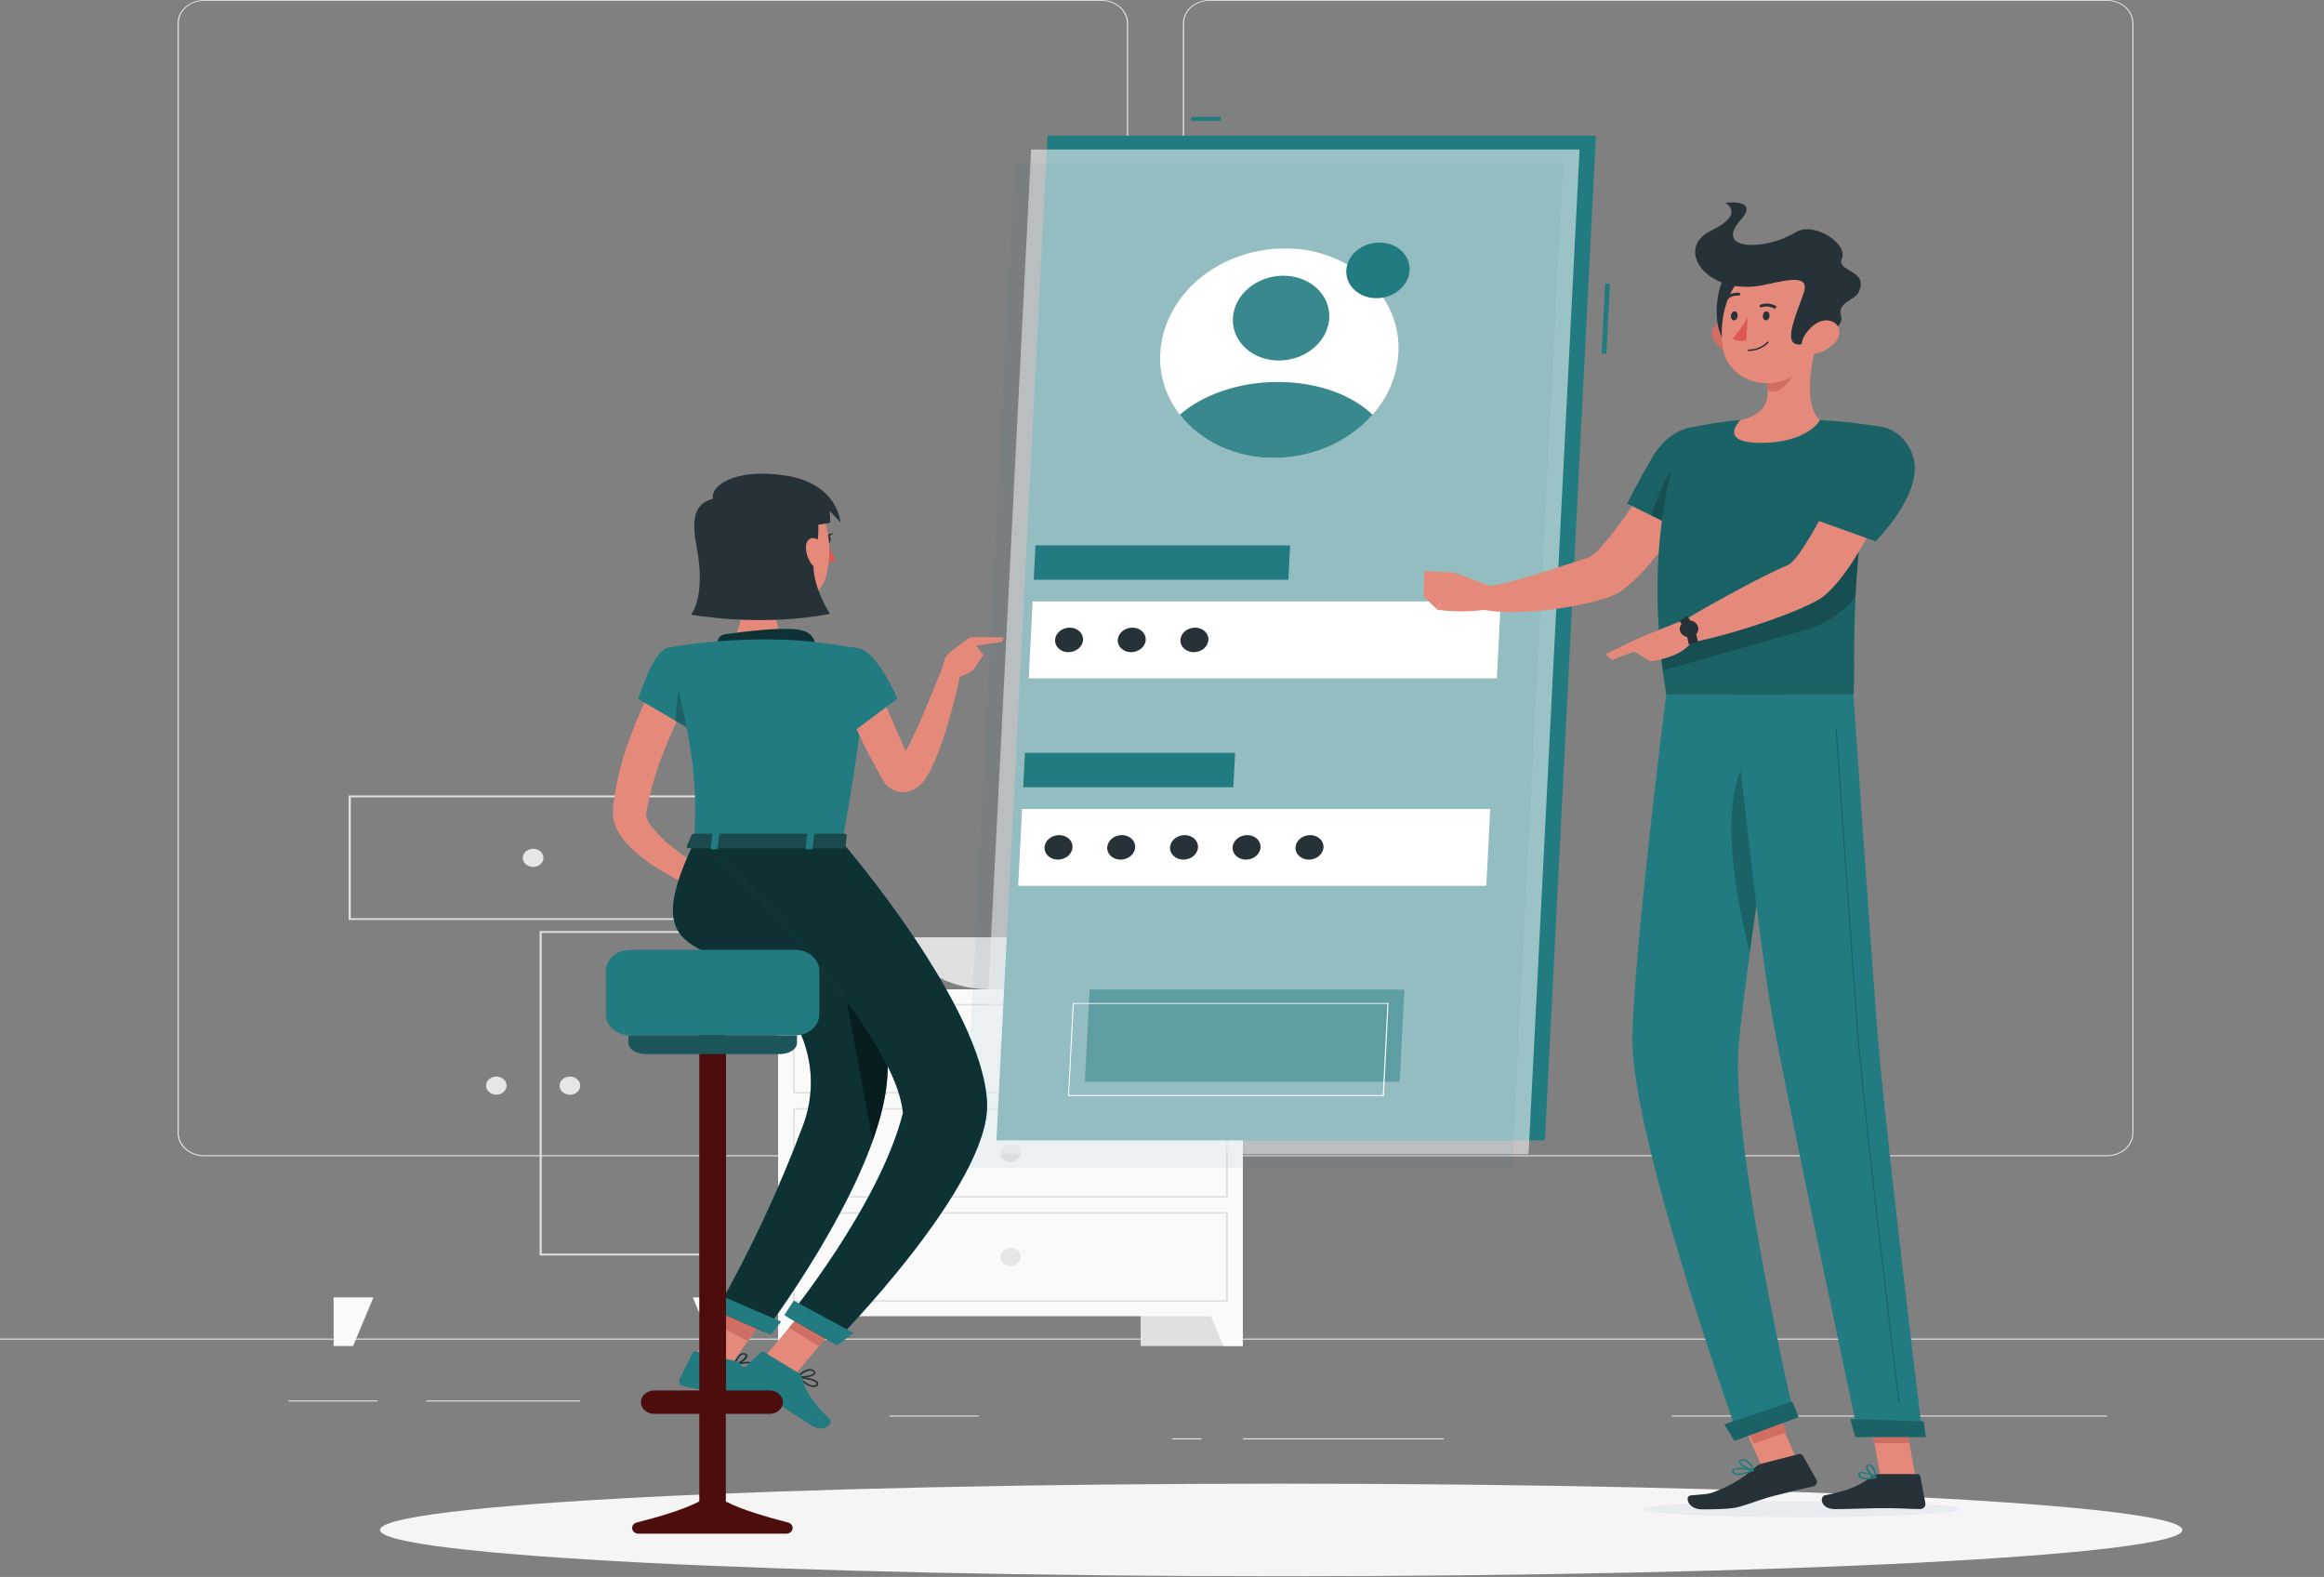 <svg width="541" height="367" viewBox="0 0 541 367" fill="none" xmlns="http://www.w3.org/2000/svg">
<rect x="0" y="0" width="541" height="367" fill="#808080" stroke="none"/>
<path d="M541 311.535H0V311.773H541V311.535Z" fill="#E6E6E6"/>
<path d="M135.056 325.933H99.22V326.171H135.056V325.933Z" fill="#E6E6E6"/>
<path d="M87.88 325.933H67.116V326.171H87.88V325.933Z" fill="#E6E6E6"/>
<path d="M227.815 329.434H207.052V329.671H227.815V329.434Z" fill="#E6E6E6"/>
<path d="M336.08 334.744H289.349V334.982H336.08V334.744Z" fill="#E6E6E6"/>
<path d="M279.719 334.744H272.87V334.982H279.719V334.744Z" fill="#E6E6E6"/>
<path d="M490.525 329.434H389.163V329.671H490.525V329.434Z" fill="#E6E6E6"/>
<path d="M256.434 269.097H47.51C45.873 269.094 44.305 268.521 43.148 267.502C41.992 266.483 41.343 265.103 41.343 263.664V5.386C41.357 3.955 42.013 2.586 43.167 1.578C44.322 0.569 45.883 0.002 47.51 0H256.434C258.072 0 259.644 0.572 260.802 1.591C261.961 2.61 262.612 3.992 262.612 5.433V263.664C262.612 265.105 261.961 266.487 260.802 267.505C259.644 268.524 258.072 269.097 256.434 269.097ZM47.51 0.19C45.945 0.193 44.445 0.741 43.34 1.715C42.234 2.689 41.613 4.009 41.613 5.386V263.664C41.613 265.04 42.234 266.36 43.34 267.334C44.445 268.308 45.945 268.856 47.51 268.859H256.434C258 268.856 259.5 268.308 260.608 267.334C261.715 266.361 262.338 265.041 262.341 263.664V5.386C262.338 4.009 261.715 2.689 260.608 1.715C259.5 0.741 258 0.193 256.434 0.19H47.51Z" fill="#E6E6E6"/>
<path d="M490.482 269.097H281.547C279.91 269.094 278.34 268.521 277.182 267.503C276.024 266.484 275.372 265.104 275.369 263.664V5.386C275.386 3.954 276.044 2.585 277.201 1.577C278.357 0.569 279.919 0.002 281.547 0H490.482C492.107 0.005 493.665 0.573 494.817 1.581C495.97 2.589 496.624 3.956 496.638 5.386V263.664C496.638 265.101 495.99 266.48 494.836 267.499C493.682 268.517 492.116 269.092 490.482 269.097ZM281.547 0.19C279.981 0.193 278.48 0.741 277.373 1.715C276.266 2.689 275.643 4.009 275.64 5.386V263.664C275.643 265.041 276.266 266.361 277.373 267.334C278.48 268.308 279.981 268.856 281.547 268.859H490.482C492.047 268.856 493.548 268.308 494.656 267.334C495.763 266.361 496.386 265.041 496.389 263.664V5.386C496.386 4.009 495.763 2.689 494.656 1.715C493.548 0.741 492.047 0.193 490.482 0.19H281.547Z" fill="#E6E6E6"/>
<path d="M289.326 230.255H265.533V313.258H289.326V230.255Z" fill="#E0E0E0"/>
<path d="M284.804 313.258H289.326V301.954H280.064L284.804 313.258Z" fill="#FAFAFA"/>
<path d="M289.327 230.255H181.127V306.321H289.327V230.255Z" fill="#FAFAFA"/>
<path d="M285.399 233.994V254.119H185.022V233.994H285.367M285.789 233.623H184.633V254.481H285.821V233.623H285.789Z" fill="#E0E0E0"/>
<path d="M185.639 313.258H181.127V301.954H190.378L185.639 313.258Z" fill="#FAFAFA"/>
<path d="M232.836 244.052C232.836 244.468 232.976 244.875 233.239 245.22C233.502 245.566 233.875 245.836 234.312 245.995C234.749 246.154 235.23 246.196 235.694 246.115C236.158 246.033 236.584 245.833 236.918 245.539C237.252 245.245 237.48 244.87 237.572 244.462C237.665 244.054 237.617 243.632 237.436 243.247C237.255 242.863 236.949 242.535 236.556 242.304C236.162 242.073 235.7 241.949 235.227 241.949C234.593 241.949 233.985 242.171 233.536 242.565C233.088 242.96 232.836 243.494 232.836 244.052Z" fill="#E6E6E6"/>
<path d="M285.399 258.221V278.346H185.022V258.221H285.367M285.789 257.859H184.633V278.717H285.821V257.869L285.789 257.859Z" fill="#E0E0E0"/>
<path d="M232.836 268.336C232.836 268.752 232.976 269.159 233.239 269.505C233.502 269.85 233.875 270.12 234.312 270.279C234.749 270.438 235.23 270.48 235.694 270.399C236.158 270.318 236.584 270.117 236.918 269.823C237.252 269.529 237.48 269.154 237.572 268.747C237.665 268.339 237.617 267.916 237.436 267.532C237.255 267.147 236.949 266.819 236.556 266.588C236.162 266.357 235.7 266.233 235.227 266.233C234.593 266.233 233.985 266.455 233.536 266.849C233.088 267.244 232.836 267.779 232.836 268.336Z" fill="#E6E6E6"/>
<path d="M285.399 282.456V302.591H185.022V282.456H285.367M285.789 282.085H184.633V302.952H285.821V282.085H285.789Z" fill="#E0E0E0"/>
<path d="M232.836 292.525C232.838 292.94 232.98 293.346 233.244 293.69C233.508 294.035 233.882 294.303 234.32 294.461C234.757 294.618 235.237 294.659 235.7 294.576C236.163 294.494 236.588 294.293 236.922 293.999C237.255 293.704 237.482 293.329 237.573 292.922C237.665 292.514 237.617 292.092 237.435 291.708C237.254 291.324 236.948 290.997 236.555 290.766C236.162 290.535 235.7 290.412 235.227 290.412C234.912 290.412 234.6 290.467 234.31 290.573C234.019 290.679 233.755 290.835 233.532 291.031C233.31 291.228 233.134 291.461 233.015 291.717C232.895 291.973 232.835 292.248 232.836 292.525Z" fill="#E6E6E6"/>
<path d="M166.012 313.258H170.534V301.954H161.283L166.012 313.258Z" fill="#FAFAFA"/>
<path d="M166.531 185.551V213.688H81.67V185.551H166.531ZM167.029 185.123H81.15V214.098H167.007V185.133L167.029 185.123Z" fill="#E0E0E0"/>
<path d="M166.531 217.123V291.753H126.107V217.123H166.531ZM167.028 216.686H125.62V292.191H167.028V216.686Z" fill="#E0E0E0"/>
<path d="M82.189 313.258H77.666V301.954H86.928L82.189 313.258Z" fill="#FAFAFA"/>
<path d="M121.703 199.634C121.701 200.052 121.84 200.462 122.103 200.81C122.365 201.159 122.74 201.431 123.178 201.593C123.617 201.754 124.1 201.797 124.567 201.717C125.034 201.636 125.463 201.436 125.8 201.141C126.137 200.846 126.367 200.469 126.46 200.059C126.554 199.649 126.507 199.224 126.325 198.838C126.144 198.451 125.836 198.12 125.441 197.888C125.046 197.655 124.581 197.531 124.105 197.531C123.47 197.531 122.861 197.753 122.411 198.147C121.96 198.541 121.706 199.076 121.703 199.634Z" fill="#E6E6E6"/>
<path d="M130.272 252.664C130.272 253.082 130.414 253.491 130.678 253.839C130.942 254.186 131.318 254.457 131.758 254.617C132.197 254.776 132.681 254.818 133.147 254.735C133.613 254.653 134.041 254.451 134.377 254.155C134.712 253.858 134.94 253.481 135.032 253.07C135.123 252.66 135.074 252.235 134.891 251.849C134.707 251.463 134.398 251.134 134.001 250.903C133.605 250.672 133.139 250.55 132.664 250.552C132.349 250.552 132.037 250.606 131.746 250.713C131.455 250.819 131.191 250.975 130.969 251.171C130.747 251.367 130.571 251.6 130.451 251.857C130.332 252.113 130.271 252.387 130.272 252.664Z" fill="#E6E6E6"/>
<path d="M113.145 252.664C113.147 253.08 113.289 253.485 113.553 253.83C113.817 254.174 114.191 254.443 114.628 254.6C115.065 254.758 115.546 254.798 116.009 254.716C116.472 254.634 116.897 254.433 117.23 254.138C117.564 253.844 117.79 253.469 117.882 253.061C117.973 252.654 117.925 252.231 117.744 251.848C117.563 251.464 117.256 251.136 116.863 250.906C116.47 250.675 116.008 250.552 115.536 250.552C115.221 250.552 114.909 250.606 114.618 250.713C114.327 250.819 114.063 250.975 113.841 251.171C113.619 251.367 113.443 251.6 113.323 251.857C113.204 252.113 113.143 252.387 113.145 252.664Z" fill="#E6E6E6"/>
<path d="M211.715 218.151C211.715 224.812 220.187 230.255 230.542 230.255H239.89C250.245 230.255 258.717 224.812 258.717 218.151H211.715Z" fill="#E0E0E0"/>
<path d="M298.242 366.834C414.105 366.834 508.031 362.011 508.031 356.062C508.031 350.114 414.105 345.291 298.242 345.291C182.379 345.291 88.453 350.114 88.453 356.062C88.453 362.011 182.379 366.834 298.242 366.834Z" fill="#F5F5F5"/>
<path d="M284.166 27.186H277.252V28.166H284.166V27.186Z" fill="#227B81"/>
<path d="M373.667 65.977L372.83 82.308L373.943 82.352L374.78 66.021L373.667 65.977Z" fill="#227B81"/>
<path d="M371.515 31.582H243.839L231.959 265.396H359.635L371.515 31.582Z" fill="#227B81"/>
<path opacity="0.56" d="M367.707 34.798H240.031L228.15 268.611H355.826L367.707 34.798Z" fill="#FAFAFA"/>
<path opacity="0.07" d="M363.898 38.004H236.222L224.331 271.817H352.007L363.898 38.004Z" fill="#227B81"/>
<path d="M349.366 139.981H240.387L239.479 157.87H348.458L349.366 139.981Z" fill="white"/>
<path d="M300.32 126.927H241.048L240.647 134.929H299.919L300.32 126.927Z" fill="#227B81"/>
<path d="M346.911 188.263H237.932L237.023 206.152H346.002L346.911 188.263Z" fill="white"/>
<path opacity="0.47" d="M326.926 230.312H253.643L252.55 251.75H325.834L326.926 230.312Z" fill="#227B81"/>
<path d="M322.025 255.08H248.741C248.709 255.087 248.676 255.087 248.644 255.08C248.633 255.052 248.633 255.022 248.644 254.994L249.726 233.546C249.726 233.532 249.729 233.517 249.736 233.504C249.742 233.49 249.752 233.478 249.764 233.469C249.777 233.459 249.791 233.451 249.807 233.447C249.822 233.442 249.839 233.44 249.856 233.442H323.139C323.153 233.436 323.168 233.433 323.183 233.433C323.198 233.433 323.213 233.436 323.226 233.442C323.234 233.453 323.238 233.466 323.238 233.48C323.238 233.493 323.234 233.506 323.226 233.518L322.166 255.013C322.153 255.035 322.132 255.054 322.107 255.066C322.082 255.078 322.053 255.082 322.025 255.08ZM248.871 254.851H321.895L322.977 233.632H249.953L248.871 254.851Z" fill="white"/>
<path d="M287.52 175.208H238.592L238.191 183.22H287.109L287.52 175.208Z" fill="#227B81"/>
<path d="M325.531 82.194C325.251 87.4 323.146 92.403 319.504 96.515C316.808 99.621 313.339 102.142 309.363 103.886C305.386 105.629 301.009 106.548 296.565 106.573C292.975 106.597 289.417 105.974 286.111 104.743C282.804 103.512 279.819 101.699 277.34 99.415C274.86 97.131 272.939 94.425 271.694 91.463C270.449 88.502 269.906 85.347 270.1 82.194C270.48 75.651 273.689 69.483 279.069 64.952C284.449 60.42 291.594 57.868 299.043 57.816C302.636 57.786 306.198 58.405 309.509 59.634C312.819 60.863 315.808 62.675 318.29 64.96C320.773 67.245 322.696 69.953 323.941 72.917C325.187 75.881 325.728 79.039 325.531 82.194Z" fill="white"/>
<path d="M328.138 62.916C328.068 64.3 327.508 65.631 326.537 66.722C325.818 67.547 324.895 68.217 323.837 68.68C322.78 69.144 321.616 69.388 320.434 69.396C319.29 69.402 318.16 69.162 317.146 68.696C316.131 68.23 315.262 67.552 314.613 66.722C313.755 65.601 313.33 64.266 313.401 62.916C313.506 61.179 314.36 59.542 315.79 58.34C317.219 57.138 319.116 56.46 321.094 56.446C322.049 56.438 322.995 56.602 323.874 56.928C324.753 57.254 325.547 57.735 326.207 58.341C326.867 58.948 327.379 59.666 327.711 60.453C328.043 61.24 328.188 62.078 328.138 62.916Z" fill="#227B81"/>
<path d="M252.127 148.926C252.075 149.693 251.695 150.414 251.062 150.943C250.43 151.473 249.592 151.772 248.719 151.781C248.297 151.785 247.879 151.713 247.49 151.57C247.101 151.427 246.75 151.215 246.458 150.947C246.166 150.679 245.939 150.362 245.792 150.014C245.645 149.667 245.581 149.296 245.603 148.926C245.65 148.158 246.029 147.434 246.662 146.903C247.296 146.373 248.136 146.075 249.011 146.071C249.432 146.068 249.85 146.141 250.238 146.285C250.626 146.429 250.977 146.641 251.269 146.908C251.561 147.175 251.787 147.492 251.935 147.839C252.083 148.186 252.148 148.556 252.127 148.926Z" fill="#263238"/>
<path d="M266.713 148.926C266.664 149.694 266.284 150.416 265.651 150.946C265.018 151.476 264.179 151.775 263.305 151.781C262.884 151.784 262.467 151.711 262.079 151.567C261.692 151.423 261.342 151.211 261.051 150.944C260.76 150.676 260.534 150.359 260.388 150.012C260.242 149.665 260.177 149.296 260.2 148.926C260.246 148.159 260.624 147.437 261.255 146.907C261.886 146.376 262.724 146.078 263.597 146.071C264.019 146.067 264.437 146.139 264.826 146.282C265.215 146.426 265.566 146.638 265.858 146.905C266.15 147.173 266.377 147.49 266.524 147.838C266.671 148.185 266.735 148.556 266.713 148.926Z" fill="#263238"/>
<path d="M281.309 148.926C281.26 149.694 280.88 150.416 280.247 150.946C279.614 151.476 278.775 151.775 277.901 151.781C277.48 151.784 277.062 151.711 276.674 151.567C276.286 151.423 275.935 151.211 275.643 150.944C275.352 150.677 275.125 150.36 274.977 150.013C274.83 149.666 274.764 149.296 274.785 148.926C274.834 148.159 275.214 147.436 275.847 146.906C276.48 146.376 277.319 146.078 278.193 146.071C278.615 146.067 279.033 146.139 279.422 146.282C279.811 146.426 280.162 146.638 280.455 146.905C280.747 147.173 280.973 147.49 281.12 147.838C281.267 148.185 281.332 148.556 281.309 148.926Z" fill="#263238"/>
<path d="M249.672 197.207C249.62 197.974 249.239 198.695 248.607 199.225C247.974 199.754 247.137 200.054 246.263 200.062C245.842 200.065 245.425 199.992 245.036 199.848C244.648 199.705 244.297 199.493 244.006 199.225C243.714 198.958 243.487 198.641 243.34 198.294C243.192 197.947 243.127 197.577 243.147 197.207C243.197 196.44 243.577 195.717 244.21 195.187C244.843 194.657 245.681 194.359 246.556 194.353C246.977 194.35 247.394 194.422 247.783 194.566C248.171 194.71 248.522 194.922 248.813 195.189C249.105 195.457 249.332 195.773 249.479 196.12C249.627 196.467 249.692 196.837 249.672 197.207Z" fill="#263238"/>
<path d="M264.257 197.207C264.208 197.973 263.83 198.694 263.199 199.224C262.568 199.754 261.732 200.053 260.86 200.062C260.438 200.066 260.02 199.995 259.631 199.851C259.242 199.708 258.89 199.496 258.598 199.228C258.306 198.961 258.08 198.643 257.933 198.296C257.786 197.948 257.721 197.578 257.744 197.207C257.793 196.44 258.173 195.717 258.806 195.187C259.439 194.657 260.278 194.359 261.152 194.353C261.573 194.35 261.99 194.422 262.377 194.566C262.765 194.71 263.115 194.922 263.406 195.19C263.697 195.457 263.922 195.774 264.069 196.121C264.215 196.468 264.279 196.838 264.257 197.207Z" fill="#263238"/>
<path d="M278.885 197.207C278.836 197.975 278.456 198.697 277.823 199.227C277.19 199.758 276.351 200.056 275.477 200.062C275.056 200.064 274.639 199.99 274.252 199.846C273.864 199.701 273.514 199.489 273.223 199.222C272.931 198.955 272.704 198.639 272.556 198.293C272.408 197.946 272.342 197.577 272.361 197.207C272.413 196.441 272.793 195.72 273.426 195.19C274.058 194.66 274.896 194.361 275.769 194.353C276.191 194.348 276.609 194.42 276.998 194.563C277.387 194.707 277.738 194.919 278.03 195.186C278.322 195.454 278.549 195.771 278.696 196.119C278.843 196.467 278.907 196.837 278.885 197.207Z" fill="#263238"/>
<path d="M293.449 197.207C293.397 197.974 293.016 198.695 292.383 199.225C291.751 199.754 290.914 200.054 290.04 200.062C289.619 200.064 289.203 199.99 288.815 199.846C288.428 199.701 288.078 199.489 287.786 199.222C287.495 198.955 287.268 198.639 287.12 198.293C286.972 197.946 286.905 197.577 286.924 197.207C286.976 196.44 287.357 195.72 287.989 195.19C288.622 194.66 289.459 194.361 290.332 194.353C290.754 194.35 291.171 194.422 291.559 194.566C291.948 194.71 292.298 194.922 292.59 195.189C292.882 195.457 293.108 195.773 293.256 196.12C293.404 196.467 293.469 196.837 293.449 197.207Z" fill="#263238"/>
<path d="M308.099 197.207C308.047 197.974 307.666 198.695 307.034 199.225C306.402 199.754 305.564 200.054 304.691 200.062C304.269 200.066 303.851 199.995 303.462 199.851C303.073 199.708 302.722 199.496 302.429 199.228C302.137 198.961 301.911 198.643 301.764 198.296C301.617 197.948 301.552 197.578 301.575 197.207C301.624 196.44 302.004 195.717 302.637 195.187C303.27 194.657 304.109 194.359 304.983 194.353C305.404 194.35 305.822 194.422 306.21 194.566C306.598 194.71 306.949 194.922 307.241 195.189C307.532 195.457 307.759 195.773 307.907 196.12C308.054 196.467 308.12 196.837 308.099 197.207Z" fill="#263238"/>
<path d="M305.885 80.925C310.414 77.03 310.654 70.787 306.422 66.981C302.189 63.175 295.087 63.247 290.558 67.141C286.03 71.036 285.789 77.279 290.022 81.085C294.254 84.891 301.356 84.819 305.885 80.925Z" fill="#227B81"/>
<path d="M319.504 96.515C316.808 99.621 313.339 102.142 309.363 103.886C305.386 105.629 301.009 106.548 296.566 106.573C292.257 106.605 288.006 105.704 284.187 103.95C280.368 102.196 277.098 99.642 274.666 96.515C279.925 91.909 288.245 88.902 297.464 88.902C306.682 88.902 314.711 91.909 319.504 96.515Z" fill="#227B81"/>
<path opacity="0.1" d="M305.885 80.925C310.414 77.03 310.654 70.787 306.422 66.981C302.189 63.175 295.087 63.247 290.558 67.141C286.03 71.036 285.789 77.279 290.022 81.085C294.254 84.891 301.356 84.819 305.885 80.925Z" fill="white"/>
<path opacity="0.1" d="M319.504 96.515C316.808 99.621 313.339 102.142 309.363 103.886C305.386 105.629 301.009 106.548 296.566 106.573C292.257 106.605 288.006 105.704 284.187 103.95C280.368 102.196 277.098 99.642 274.666 96.515C279.925 91.909 288.245 88.902 297.464 88.902C306.682 88.902 314.711 91.909 319.504 96.515Z" fill="white"/>
<path d="M160.309 162.182C159.281 164.161 158.199 166.34 157.258 168.452C156.317 170.565 155.354 172.744 154.521 174.913C152.82 179.189 151.524 183.581 150.647 188.045L150.409 189.443C150.386 189.683 150.412 189.925 150.485 190.157C150.74 190.946 151.142 191.692 151.675 192.365C153.064 194.107 154.676 195.703 156.479 197.122C158.38 198.677 160.373 200.141 162.452 201.509C164.529 202.917 166.715 204.288 168.868 205.582L166.845 208.922C161.703 206.951 156.823 204.491 152.292 201.585C149.874 200.035 147.692 198.218 145.8 196.18C144.678 194.967 143.803 193.593 143.214 192.117C142.871 191.196 142.696 190.232 142.694 189.263C142.694 189.034 142.694 188.701 142.694 188.539V188.073L142.803 187.122C143.423 182.164 144.608 177.274 146.341 172.525C147.185 170.184 148.083 167.853 149.111 165.579C150.138 163.304 151.199 161.078 152.508 158.766L160.309 162.182Z" fill="#E58A7B"/>
<path d="M167.342 204.991L174.991 201.585L173.011 208.969C173.011 208.969 167.764 210.263 165.329 208.017L167.342 204.991Z" fill="#E58A7B"/>
<path d="M181.992 202.793L179.958 208.902L173.012 208.969L174.992 201.585L181.992 202.793Z" fill="#E58A7B"/>
<path d="M192.79 126.556C193.199 127.874 193.769 129.15 194.489 130.362C194.279 130.572 194.008 130.728 193.705 130.813C193.402 130.898 193.078 130.91 192.769 130.847L192.79 126.556Z" fill="#DF5753"/>
<path d="M192.563 126.613C193.012 126.613 193.375 126.123 193.375 125.519C193.375 124.915 193.012 124.425 192.563 124.425C192.115 124.425 191.752 124.915 191.752 125.519C191.752 126.123 192.115 126.613 192.563 126.613Z" fill="#263238"/>
<path d="M192.325 124.464L193.97 124.055C193.97 124.055 193.169 125.178 192.325 124.464Z" fill="#263238"/>
<path d="M171.66 133.54C172.644 137.965 173.629 146.081 170.102 149.041C170.102 149.041 171.487 153.532 180.846 153.532C191.136 153.532 185.758 149.041 185.758 149.041C180.143 147.861 180.283 144.197 181.268 140.753L171.66 133.54Z" fill="#E58A7B"/>
<path d="M168.922 123.454C169.441 130.847 169.484 133.988 173.726 137.784C180.12 143.493 190.335 141.324 192.336 133.978C194.143 127.317 192.996 116.355 184.762 113.415C182.955 112.76 180.987 112.522 179.046 112.722C177.104 112.923 175.253 113.555 173.667 114.56C172.081 115.565 170.813 116.91 169.983 118.466C169.153 120.022 168.787 121.739 168.922 123.454Z" fill="#E58A7B"/>
<path d="M169.755 115.138C165.536 116.489 159.909 115.48 162.116 126.927C164.454 139.05 160.861 143.037 160.861 143.037C160.861 143.037 176.864 146.034 193.202 142.856C193.202 142.856 188.214 135.187 189.61 129.535C191.395 122.398 189.989 119.762 189.989 119.762C189.989 119.762 175.685 113.235 169.755 115.138Z" fill="#263238"/>
<path d="M187.608 127.308C187.613 128.714 188.071 130.09 188.928 131.276C190.075 132.817 191.428 132.228 191.763 130.591C192.066 129.154 191.839 126.613 190.378 125.624C188.918 124.634 187.63 125.605 187.608 127.308Z" fill="#E58A7B"/>
<path d="M166.088 116.384C164.876 113.387 170.654 108.772 182.88 110.675C195.107 112.578 195.637 121.532 195.637 121.532L193.17 118.944L193.278 121.665L180.716 123.787L166.088 116.384Z" fill="#263238"/>
<path d="M167.126 149.545C167.053 149.111 167.177 148.669 167.47 148.313C167.763 147.958 168.202 147.717 168.694 147.642C172.503 147.09 181.159 145.967 185.509 146.5C188.755 146.9 189.599 148.556 189.739 149.916C189.761 150.155 189.725 150.394 189.633 150.619C189.541 150.844 189.395 151.049 189.206 151.22C189.016 151.392 188.787 151.525 188.534 151.612C188.281 151.699 188.009 151.737 187.738 151.724L168.933 150.982C168.489 150.962 168.067 150.809 167.738 150.547C167.409 150.285 167.192 149.931 167.126 149.545Z" fill="#227B81"/>
<path opacity="0.6" d="M167.126 149.545C167.053 149.111 167.177 148.669 167.47 148.313C167.763 147.958 168.202 147.717 168.694 147.642C172.503 147.09 181.159 145.967 185.509 146.5C188.755 146.9 189.599 148.556 189.739 149.916C189.761 150.155 189.725 150.394 189.633 150.619C189.541 150.844 189.395 151.049 189.206 151.22C189.016 151.392 188.787 151.525 188.534 151.612C188.281 151.699 188.009 151.737 187.738 151.724L168.933 150.982C168.489 150.962 168.067 150.809 167.738 150.547C167.409 150.285 167.192 149.931 167.126 149.545Z" fill="black"/>
<path d="M178 315.78L184.979 320.043L196.654 306.122L189.675 301.868L178 315.78Z" fill="#E58A7B"/>
<path d="M161.727 315.505L169.095 319.197L179.428 304.476L172.06 300.784L161.727 315.505Z" fill="#E58A7B"/>
<path d="M196.642 306.122L190.626 313.296L183.647 309.043L189.663 301.868L196.642 306.122Z" fill="#CF6F64"/>
<path d="M172.049 300.784L179.428 304.486L174.105 312.069L166.726 308.368L172.049 300.784Z" fill="#CF6F64"/>
<path d="M183.886 196.02C183.886 196.02 211.131 226.212 206.013 255.091C201.891 278.414 177.979 309.996 177.979 309.996L166.737 305.086C174.661 291.122 181.423 276.671 186.97 261.847C188.681 257.245 189.18 252.361 188.43 247.564C187.68 242.767 185.701 238.183 182.642 234.157C168.836 216.43 146.72 226.983 161.597 196.02H183.886Z" fill="#227B81"/>
<path opacity="0.6" d="M183.886 196.02C183.886 196.02 211.131 226.212 206.013 255.091C201.891 278.414 177.979 309.996 177.979 309.996L166.737 305.086C174.661 291.122 181.423 276.671 186.97 261.847C188.681 257.245 189.18 252.361 188.43 247.564C187.68 242.767 185.701 238.183 182.642 234.157C168.836 216.43 146.72 226.983 161.597 196.02H183.886Z" fill="black"/>
<path opacity="0.4" d="M197.249 215.412L193.289 211.948C193.289 212.224 200.96 253.873 203.114 265.577C204.384 262.158 205.357 258.659 206.024 255.11C208.556 240.942 203.265 226.469 197.249 215.412Z" fill="black"/>
<path d="M196.047 196.02C196.047 196.02 228.854 233.967 229.784 256.719C230.552 275.749 194.078 312.622 194.078 312.622L183.475 306.589C183.475 306.589 204.822 280.403 210.2 259.012C208.123 237.811 164.193 196.02 164.193 196.02H196.047Z" fill="#227B81"/>
<path opacity="0.6" d="M196.047 196.02C196.047 196.02 228.854 233.967 229.784 256.719C230.552 275.749 194.078 312.622 194.078 312.622L183.475 306.589C183.475 306.589 204.822 280.403 210.2 259.012C208.123 237.811 164.193 196.02 164.193 196.02H196.047Z" fill="black"/>
<path d="M155.462 150.735C151.956 151.468 148.591 162.677 148.591 162.677L162.3 170.727C162.3 170.727 166.866 161.859 165.264 157.977C163.609 153.933 159.865 149.812 155.462 150.735Z" fill="#227B81"/>
<path opacity="0.2" d="M158.146 157.958L157.193 167.73L162.29 170.737C163.697 167.951 164.739 165.033 165.395 162.04L158.146 157.958Z" fill="black"/>
<path d="M200.105 150.953C200.105 150.953 204.152 152.2 196.048 196.009H161.575C162.159 183.639 162.17 176.026 155.462 150.734C160.289 149.859 165.181 149.293 170.101 149.04C175.314 148.712 180.546 148.712 185.758 149.04C192.488 149.583 200.105 150.953 200.105 150.953Z" fill="#227B81"/>
<path d="M203.611 157.956C204.39 159.859 205.212 161.905 206.078 163.875C206.943 165.845 207.766 167.871 208.642 169.87L211.293 175.845L211.964 177.339L212.31 178.081L212.472 178.453C212.472 178.519 212.472 178.519 212.472 178.51C212.275 178.265 212.015 178.063 211.715 177.92C211.287 177.698 210.804 177.571 210.308 177.549C209.896 177.537 209.486 177.606 209.107 177.748C208.61 177.948 208.61 178.034 208.62 178.024C208.71 177.961 208.79 177.887 208.858 177.806C209.457 177.114 209.976 176.371 210.406 175.588C210.914 174.713 211.401 173.78 211.888 172.838C212.84 170.935 213.717 168.966 214.593 166.977C215.469 164.988 216.303 162.98 217.114 160.954L219.581 154.883L223.747 155.834C222.924 160.173 221.864 164.398 220.587 168.699C219.971 170.84 219.246 172.962 218.423 175.103C218.012 176.178 217.558 177.244 217.038 178.338C216.497 179.526 215.83 180.667 215.047 181.745C214.76 182.108 214.441 182.451 214.095 182.773C213.543 183.297 212.872 183.715 212.126 184C211.464 184.25 210.747 184.367 210.027 184.343C209.221 184.316 208.435 184.11 207.744 183.743C206.929 183.296 206.252 182.678 205.775 181.945C205.612 181.697 205.472 181.45 205.374 181.269L205.169 180.908L204.758 180.165L203.935 178.69C202.853 176.711 201.771 174.713 200.83 172.705C199.889 170.697 198.893 168.661 197.963 166.615C197.032 164.57 196.199 162.524 195.409 160.316L203.611 157.956Z" fill="#E58A7B"/>
<path d="M200.105 150.953C204.249 151.819 208.912 162.59 208.912 162.59L196.588 171.811C196.588 171.811 188.614 160.069 190.226 156.196C191.903 152.162 194.695 149.821 200.105 150.953Z" fill="#227B81"/>
<path d="M221.54 151.477L225.868 148.299L228.876 152.419L226.658 155.854C226.658 155.854 223.13 158.709 220.014 157.253C219.52 156.275 219.401 155.182 219.676 154.14C219.952 153.098 220.606 152.163 221.54 151.477Z" fill="#E58A7B"/>
<path d="M233.679 148.308L233.355 149.346L226.506 150.354L225.835 148.299L233.679 148.308Z" fill="#E58A7B"/>
<path d="M194.922 313.106L182.565 306.084L184.784 302.696L198.666 310.204L194.922 313.106Z" fill="#227B81"/>
<path d="M173.931 318.702C172.847 318.585 171.805 318.26 170.88 317.75C170.842 317.738 170.808 317.716 170.785 317.687C170.762 317.658 170.749 317.624 170.749 317.588C170.749 317.553 170.762 317.518 170.785 317.489C170.808 317.46 170.842 317.438 170.88 317.426C171.215 317.331 174.126 316.541 174.97 317.15C175.065 317.22 175.137 317.31 175.179 317.412C175.22 317.514 175.23 317.624 175.208 317.731C175.193 317.902 175.128 318.067 175.02 318.211C174.912 318.354 174.765 318.47 174.591 318.549C174.388 318.647 174.162 318.699 173.931 318.702ZM171.497 317.655C172.849 318.264 173.931 318.483 174.45 318.254C174.563 318.199 174.659 318.12 174.727 318.023C174.795 317.926 174.834 317.816 174.84 317.702C174.84 317.55 174.84 317.484 174.743 317.445C174.288 317.122 172.665 317.369 171.475 317.655H171.497Z" fill="#263238"/>
<path d="M170.956 317.818C170.899 317.817 170.845 317.796 170.805 317.761C170.789 317.734 170.78 317.705 170.78 317.675C170.78 317.645 170.789 317.616 170.805 317.589C170.805 317.504 171.508 315.439 172.612 314.973C172.753 314.916 172.906 314.887 173.061 314.887C173.216 314.887 173.369 314.916 173.51 314.973C173.662 315.015 173.793 315.1 173.883 315.216C173.974 315.331 174.017 315.47 174.008 315.61C173.932 316.466 171.952 317.646 171.043 317.846L170.956 317.818ZM173.055 315.22C172.95 315.223 172.847 315.246 172.752 315.287C172.082 315.572 171.53 316.685 171.259 317.361C172.211 317.009 173.521 316.076 173.564 315.553C173.564 315.467 173.564 315.363 173.315 315.268C173.234 315.229 173.146 315.203 173.055 315.191V315.22Z" fill="#263238"/>
<path d="M189.372 322.812C188.149 322.812 186.45 321.432 185.52 320.585C185.496 320.556 185.483 320.521 185.483 320.485C185.483 320.45 185.496 320.415 185.52 320.385C185.541 320.355 185.572 320.33 185.608 320.313C185.644 320.296 185.685 320.288 185.726 320.29C186.158 320.29 189.913 320.785 190.443 321.718C190.499 321.801 190.529 321.897 190.529 321.994C190.529 322.091 190.499 322.186 190.443 322.27C190.364 322.415 190.243 322.54 190.094 322.633C189.944 322.726 189.77 322.784 189.588 322.802L189.372 322.812ZM186.234 320.718C187.597 321.879 188.798 322.526 189.48 322.45C189.599 322.437 189.713 322.397 189.811 322.336C189.909 322.275 189.989 322.193 190.043 322.098C190.067 322.066 190.08 322.028 190.08 321.989C190.08 321.95 190.067 321.912 190.043 321.879C189.761 321.366 187.76 320.928 186.234 320.718Z" fill="#263238"/>
<path d="M186.353 320.672C186.11 320.678 185.867 320.662 185.628 320.624C185.595 320.62 185.563 320.608 185.537 320.589C185.51 320.571 185.489 320.547 185.477 320.519C185.461 320.491 185.452 320.46 185.452 320.429C185.452 320.398 185.461 320.367 185.477 320.339C185.542 320.272 187.002 318.721 188.387 318.616C188.779 318.589 189.168 318.699 189.469 318.921C189.891 319.244 189.87 319.53 189.761 319.711C189.491 320.358 187.619 320.672 186.353 320.672ZM186.072 320.32C187.284 320.377 189.22 320.025 189.469 319.558C189.469 319.558 189.556 319.406 189.275 319.197C189.163 319.111 189.032 319.047 188.89 319.007C188.749 318.968 188.6 318.955 188.452 318.968C187.519 319.197 186.689 319.672 186.072 320.329V320.32Z" fill="#263238"/>
<path d="M171.248 316.79L162.072 314.506C161.914 314.464 161.744 314.474 161.594 314.536C161.444 314.597 161.326 314.705 161.261 314.839L158.166 320.957C158.094 321.114 158.06 321.282 158.066 321.452C158.073 321.621 158.12 321.787 158.205 321.939C158.29 322.09 158.41 322.225 158.558 322.333C158.707 322.441 158.879 322.52 159.064 322.565C162.31 323.308 163.869 323.517 167.904 324.535C170.393 325.144 173.942 326.276 177.372 327.133C180.802 327.989 181.949 325.049 180.618 324.421C174.602 321.623 174.126 319.663 172.481 317.57C172.187 317.191 171.75 316.915 171.248 316.79Z" fill="#227B81"/>
<path d="M185.769 319.472L177.935 314.715C177.802 314.63 177.639 314.59 177.475 314.604C177.311 314.618 177.159 314.685 177.048 314.791L171.854 319.701C171.728 319.828 171.633 319.977 171.577 320.138C171.521 320.3 171.505 320.47 171.53 320.637C171.554 320.805 171.619 320.966 171.72 321.109C171.821 321.253 171.955 321.376 172.114 321.471C174.873 323.098 176.301 323.754 179.753 325.857C181.917 327.151 186.104 330.025 189.026 331.814C191.947 333.603 194.122 331.148 193.083 330.177C188.43 325.81 187.413 323.069 186.645 320.586C186.512 320.135 186.201 319.741 185.769 319.472Z" fill="#227B81"/>
<path d="M179.417 310.622L165.297 304.447L166.758 301.078L181.841 307.587L179.417 310.622Z" fill="#227B81"/>
<path d="M161.056 194.23L159.865 196.97C159.746 197.18 160.028 197.398 160.428 197.398H196.221C196.534 197.398 196.794 197.265 196.816 197.094L197.119 194.372C197.119 194.192 196.87 194.03 196.534 194.03H161.618C161.513 194.021 161.407 194.035 161.309 194.07C161.211 194.104 161.124 194.159 161.056 194.23Z" fill="#227B81"/>
<path opacity="0.4" d="M161.056 194.23L159.865 196.97C159.746 197.18 160.028 197.398 160.428 197.398H196.221C196.534 197.398 196.794 197.265 196.816 197.094L197.119 194.372C197.119 194.192 196.87 194.03 196.534 194.03H161.618C161.513 194.021 161.407 194.035 161.309 194.07C161.211 194.104 161.124 194.159 161.056 194.23Z" fill="#0F0202"/>
<path d="M166.693 197.665H165.752C165.568 197.665 165.427 197.579 165.438 197.475L165.882 193.944C165.882 193.849 166.055 193.764 166.239 193.764H167.18C167.364 193.764 167.505 193.849 167.494 193.944L167.05 197.475C167.039 197.579 166.877 197.665 166.693 197.665Z" fill="#227B81"/>
<path d="M188.765 197.665H187.835C187.651 197.665 187.51 197.579 187.521 197.475L187.954 193.944C187.954 193.849 188.138 193.764 188.322 193.764H189.252C189.436 193.764 189.588 193.849 189.566 193.944L189.133 197.475C189.079 197.579 188.96 197.665 188.765 197.665Z" fill="#227B81"/>
<g style="mix-blend-mode:multiply">
<path d="M165.871 358.809C181.88 358.809 194.857 357.983 194.857 356.963C194.857 355.944 181.88 355.117 165.871 355.117C149.862 355.117 136.884 355.944 136.884 356.963C136.884 357.983 149.862 358.809 165.871 358.809Z" fill="#F5F5F5"/>
</g>
<path d="M183.529 354.356C178.4 353.043 172.709 351.358 169.268 349.598C169.17 349.541 169.062 349.512 168.965 349.465V329.045H179.341C180.129 329.004 180.869 328.7 181.41 328.195C181.951 327.69 182.253 327.022 182.253 326.328C182.253 325.634 181.951 324.966 181.41 324.461C180.869 323.956 180.129 323.652 179.341 323.611H169.019V230.531H162.787V323.611H152.475C152.054 323.589 151.632 323.643 151.236 323.77C150.839 323.897 150.477 324.093 150.17 324.348C149.863 324.602 149.618 324.909 149.451 325.25C149.284 325.59 149.198 325.957 149.198 326.328C149.198 326.699 149.284 327.066 149.451 327.407C149.618 327.747 149.863 328.054 150.17 328.308C150.477 328.563 150.839 328.759 151.236 328.886C151.632 329.013 152.054 329.067 152.475 329.045H162.787V349.436C162.689 349.436 162.592 349.512 162.494 349.569C159 351.358 153.352 353.043 148.223 354.327C147.876 354.419 147.579 354.618 147.384 354.886C147.19 355.154 147.111 355.475 147.162 355.79C147.213 356.105 147.39 356.394 147.662 356.604C147.934 356.814 148.283 356.931 148.645 356.934H183.107C183.452 356.914 183.78 356.789 184.034 356.582C184.288 356.375 184.454 356.097 184.503 355.795C184.552 355.493 184.482 355.186 184.305 354.924C184.128 354.662 183.854 354.461 183.529 354.356Z" fill="#4E0D0D"/>
<path d="M185.12 221.055H146.644C143.548 221.055 141.039 223.261 141.039 225.984V236.042C141.039 238.764 143.548 240.971 146.644 240.971H185.12C188.215 240.971 190.725 238.764 190.725 236.042V225.984C190.725 223.261 188.215 221.055 185.12 221.055Z" fill="#227B81"/>
<path d="M146.286 240.979V242.711C146.286 244.139 148.05 245.3 150.214 245.3H181.592C183.756 245.3 185.519 244.139 185.519 242.711V240.979H146.286Z" fill="#227B81"/>
<path opacity="0.3" d="M146.286 240.979V242.711C146.286 244.139 148.05 245.3 150.214 245.3H181.592C183.756 245.3 185.519 244.139 185.519 242.711V240.979H146.286Z" fill="#0F0202"/>
<path d="M398.533 109.799L387.8 105.993C387.8 105.993 373.636 128.707 369.579 129.858C364.061 131.418 352.635 135.757 345.862 136.519C344.942 137.47 343.438 140.43 343.579 141.505C352.678 144.179 372.674 140.629 376.958 137.832C386.707 131.485 398.533 109.799 398.533 109.799Z" fill="#E58A7B"/>
<path d="M401.834 104.633C403.835 111.132 392.994 124.206 392.994 124.206L378.787 117.203C378.787 117.203 381.449 111.827 384.695 106.355C389.899 97.515 399.551 97.22 401.834 104.633Z" fill="#227B81"/>
<path opacity="0.2" d="M401.834 104.633C403.835 111.132 392.994 124.206 392.994 124.206L378.787 117.203C378.787 117.203 381.449 111.827 384.695 106.355C389.899 97.515 399.551 97.22 401.834 104.633Z" fill="black"/>
<path opacity="0.2" d="M384.424 120.001L390.018 122.76L391.002 107.659C387.746 109.857 385.452 116.48 384.424 120.001Z" fill="black"/>
<path d="M392.485 99.742C392.485 99.742 381.427 121.38 387.876 161.668H431.448C432.141 155.788 429.847 127.089 438.146 99.38C433.366 98.559 428.53 98.015 423.668 97.753C417.503 97.439 411.321 97.439 405.155 97.753C400.881 98.135 396.646 98.8 392.485 99.742Z" fill="#227B81"/>
<path opacity="0.2" d="M392.485 99.742C392.485 99.742 381.427 121.38 387.876 161.668H431.448C432.141 155.788 429.847 127.089 438.146 99.38C433.366 98.559 428.53 98.015 423.668 97.753C417.503 97.439 411.321 97.439 405.155 97.753C400.881 98.135 396.646 98.8 392.485 99.742Z" fill="black"/>
<g style="mix-blend-mode:multiply">
<path d="M382.379 351.216C382.314 352.244 398.836 353.072 419.275 353.072C439.714 353.072 456.355 352.244 456.42 351.216C456.485 350.188 439.974 349.37 419.524 349.37C399.074 349.37 382.455 350.198 382.379 351.216Z" fill="#E8ECF1"/>
</g>
<path d="M411.464 324.214L403.736 326.845L410.393 341.968L418.121 339.337L411.464 324.214Z" fill="#E58A7B"/>
<path d="M445.925 343.898H437.777L434.791 327.312H442.938L445.925 343.898Z" fill="#E58A7B"/>
<path d="M437.215 343.07H446.368C446.527 343.071 446.681 343.121 446.801 343.211C446.922 343.302 447.003 343.427 447.028 343.565L448.208 349.931C448.233 350.091 448.218 350.253 448.165 350.408C448.112 350.562 448.022 350.704 447.901 350.825C447.78 350.946 447.63 351.043 447.463 351.109C447.296 351.174 447.114 351.208 446.931 351.206C443.739 351.158 442.203 350.987 438.178 350.987C435.7 350.987 430.604 351.216 427.163 351.216C423.722 351.216 423.495 348.247 424.912 347.971C431.274 346.762 433.741 345.116 435.862 343.518C436.236 343.229 436.717 343.07 437.215 343.07Z" fill="#263238"/>
<path d="M410.165 340.616L418.821 338.389C418.975 338.351 419.14 338.36 419.287 338.416C419.435 338.471 419.557 338.569 419.632 338.694L422.878 344.403C422.954 344.548 422.992 344.706 422.991 344.865C422.99 345.024 422.949 345.181 422.872 345.325C422.795 345.47 422.683 345.597 422.544 345.699C422.405 345.801 422.242 345.875 422.067 345.916C418.918 346.677 416.808 347.144 412.87 348.152C410.154 348.847 407.384 349.979 404.701 350.731C402.84 351.254 398.468 351.273 396.207 351.273C392.864 351.273 392.117 348.171 393.556 348.029C397.181 347.676 397.668 347.838 399.669 346.953C402.945 345.694 405.913 343.891 408.412 341.644C408.883 341.171 409.488 340.817 410.165 340.616Z" fill="#263238"/>
<path d="M347.225 136.481L338.266 133.179L334.576 141.914C338.248 142.406 341.984 142.406 345.656 141.914L347.225 136.481Z" fill="#E58A7B"/>
<path d="M331.601 132.951L331.363 138.756L334.577 141.896L338.266 133.161L331.601 132.951Z" fill="#E58A7B"/>
<path d="M412.525 325.499L404.772 328.131L408.206 335.951L415.958 333.319L412.525 325.499Z" fill="#CF6F64"/>
<path d="M442.938 327.312H434.791L436.338 335.867H444.486L442.938 327.312Z" fill="#CF6F64"/>
<path opacity="0.2" d="M386.491 150.774C386.654 152.496 386.837 154.257 387.076 156.064L419.471 146.815C424.53 145.497 428.926 142.701 431.935 138.889C432.065 136.348 432.227 133.675 432.476 130.887C432.584 129.535 432.714 128.146 432.855 126.738C432.996 125.33 433.19 123.769 433.396 122.266L386.491 150.774Z" fill="black"/>
<path d="M423.063 79.417C421.537 84.66 419.741 94.261 423.669 97.753C423.669 97.753 420.92 103.072 409.852 103.072C399.735 103.072 405.156 97.753 405.156 97.753C411.886 96.364 412.005 92.044 411.117 87.952L423.063 79.417Z" fill="#E58A7B"/>
<path d="M418.193 82.9L411.128 87.953C411.347 88.893 411.474 89.848 411.507 90.808C413.573 92.616 417.717 88.039 418.139 85.698C418.354 84.776 418.372 83.828 418.193 82.9Z" fill="#CF6F64"/>
<path d="M398.977 79.35C399.469 80.1 400.131 80.752 400.922 81.266C401.713 81.78 402.617 82.145 403.576 82.338C406.172 82.843 407.471 80.74 406.757 78.627C406.118 76.724 403.987 74.165 401.347 74.602C400.781 74.705 400.252 74.925 399.803 75.244C399.354 75.564 398.999 75.973 398.767 76.438C398.535 76.903 398.433 77.41 398.469 77.917C398.506 78.423 398.68 78.915 398.977 79.35Z" fill="#CF6F64"/>
<path d="M403.273 62.574C399.226 64.201 397.798 78.341 402.883 80.435C407.969 82.528 410.933 59.482 403.273 62.574Z" fill="#263238"/>
<path d="M424.296 71.528C423.323 78.626 423.214 82.804 418.886 86.439C417.545 87.645 415.851 88.502 413.991 88.915C412.131 89.327 410.178 89.28 408.346 88.778C406.515 88.276 404.877 87.338 403.613 86.069C402.349 84.8 401.509 83.248 401.185 81.586C399.876 75.21 401.683 64.677 409.776 61.851C411.476 61.191 413.347 60.943 415.193 61.133C417.039 61.324 418.793 61.944 420.274 62.931C421.756 63.919 422.91 65.236 423.617 66.748C424.324 68.259 424.559 69.91 424.296 71.528Z" fill="#E58A7B"/>
<path d="M410.998 66.247C416.992 64.906 421.396 63.992 419.816 68.379C417.728 74.24 415.218 79.912 418.583 80.168C420.639 80.33 429.727 76.943 428.57 73.508C427.563 70.52 431.816 69.701 432.573 68.189C435.375 62.708 427.358 63.431 428.786 60.1C430.214 56.77 422.294 51.403 417.966 54.077C410.922 58.397 398.836 58.331 405.188 51.222C409.743 46.151 401.617 47.188 401.617 47.188C401.617 47.188 406.529 49.748 398.263 53.706C389.52 57.931 397.538 69.283 410.998 66.247Z" fill="#263238"/>
<path d="M427.478 79.35C426.294 80.856 424.516 81.921 422.49 82.338C419.817 82.843 418.789 80.74 419.795 78.627C420.694 76.724 423.16 74.165 425.714 74.602C428.268 75.04 428.852 77.485 427.478 79.35Z" fill="#E58A7B"/>
<path d="M387.876 161.669C387.876 161.669 380.562 219.237 379.988 241.085C379.404 263.808 404.777 334.707 404.777 334.707L417.761 329.95C417.761 329.95 402.613 265.168 404.777 242.855C407.071 218.524 416.549 161.707 416.549 161.707L387.876 161.669Z" fill="#227B81"/>
<path opacity="0.2" d="M406.054 177.474C400.222 188.112 404.149 209.151 407.309 221.616C408.51 212.814 409.938 203.261 411.29 194.421C411.161 180.833 409.96 170.337 406.054 177.474Z" fill="black"/>
<path d="M417.187 326.182C417.252 326.182 418.723 329.817 418.723 329.817L403.748 335.355L401.39 331.491L417.187 326.182Z" fill="#227B81"/>
<path d="M403.337 161.669C403.337 161.669 408.931 216.421 412.631 236.927C416.7 259.393 432.648 334.213 432.648 334.213H447.569C447.569 334.213 438.632 261.21 436.944 238.963C435.104 214.832 431.447 161.669 431.447 161.669H403.337Z" fill="#227B81"/>
<path d="M447.798 330.795C447.863 330.795 448.295 334.459 448.295 334.459H431.892L430.724 330.253L447.798 330.795Z" fill="#227B81"/>
<path opacity="0.2" d="M442.084 326.456C442.051 326.457 442.018 326.446 441.992 326.427C441.966 326.408 441.949 326.381 441.944 326.352C441.857 325.686 433.796 259.744 432.281 239.761C430.637 218.085 427.326 170.004 427.293 169.518C427.292 169.502 427.294 169.487 427.3 169.472C427.306 169.457 427.315 169.443 427.327 169.431C427.34 169.42 427.354 169.41 427.371 169.404C427.387 169.398 427.405 169.394 427.423 169.395C427.459 169.394 427.493 169.406 427.519 169.427C427.545 169.449 427.561 169.478 427.564 169.509C427.564 169.994 430.907 218.037 432.552 239.752C434.067 259.734 442.128 325.629 442.203 326.342C442.206 326.358 442.206 326.374 442.201 326.39C442.197 326.405 442.189 326.42 442.178 326.432C442.166 326.445 442.152 326.455 442.136 326.463C442.12 326.47 442.102 326.474 442.084 326.476V326.456Z" fill="black"/>
<path d="M411.917 73.508C411.917 74.088 411.506 74.554 411.073 74.554C410.641 74.554 410.327 74.088 410.37 73.508C410.413 72.927 410.781 72.461 411.214 72.461C411.647 72.461 411.961 72.937 411.917 73.508Z" fill="#263238"/>
<path d="M404.495 73.508C404.495 74.088 404.073 74.554 403.651 74.554C403.229 74.554 402.904 74.088 402.937 73.508C402.969 72.927 403.359 72.461 403.792 72.461C404.224 72.461 404.538 72.937 404.495 73.508Z" fill="#263238"/>
<path d="M406.833 73.803C405.929 75.575 404.765 77.236 403.37 78.741C404.452 79.693 406.475 79.255 406.475 79.255L406.833 73.803Z" fill="#DF5753"/>
<path d="M407.027 81.681C407.002 81.681 406.977 81.677 406.954 81.668C406.931 81.659 406.91 81.646 406.893 81.63C406.876 81.614 406.862 81.595 406.854 81.575C406.845 81.554 406.842 81.532 406.843 81.51C406.846 81.463 406.869 81.42 406.907 81.388C406.945 81.356 406.996 81.338 407.049 81.338C407.876 81.344 408.695 81.185 409.443 80.876C410.192 80.566 410.853 80.113 411.377 79.549C411.414 79.521 411.462 79.505 411.512 79.505C411.562 79.505 411.61 79.521 411.647 79.549C411.682 79.581 411.702 79.624 411.702 79.668C411.702 79.713 411.682 79.755 411.647 79.787C411.087 80.386 410.381 80.867 409.581 81.195C408.782 81.523 407.909 81.689 407.027 81.681Z" fill="#263238"/>
<path d="M413.237 71.756C413.185 71.78 413.128 71.792 413.07 71.792C413.011 71.792 412.954 71.78 412.902 71.756C412.497 71.526 412.037 71.383 411.557 71.338C411.078 71.294 410.593 71.349 410.143 71.499C410.099 71.519 410.051 71.53 410.002 71.533C409.953 71.536 409.904 71.53 409.857 71.516C409.811 71.501 409.768 71.479 409.732 71.45C409.695 71.421 409.666 71.386 409.645 71.347C409.605 71.263 409.604 71.168 409.642 71.082C409.681 70.997 409.756 70.928 409.851 70.891C410.416 70.687 411.029 70.607 411.638 70.657C412.246 70.707 412.832 70.885 413.346 71.176C413.387 71.201 413.422 71.233 413.45 71.269C413.477 71.306 413.496 71.348 413.505 71.391C413.514 71.435 413.513 71.479 413.503 71.522C413.492 71.565 413.472 71.606 413.443 71.642C413.388 71.697 413.317 71.736 413.237 71.756Z" fill="#263238"/>
<path d="M401.627 69.854C401.57 69.841 401.517 69.815 401.476 69.778C401.44 69.747 401.411 69.71 401.392 69.669C401.372 69.628 401.362 69.584 401.362 69.54C401.362 69.495 401.372 69.452 401.392 69.411C401.411 69.37 401.44 69.333 401.476 69.302C401.891 68.893 402.407 68.573 402.985 68.369C403.563 68.164 404.187 68.08 404.809 68.122C404.858 68.129 404.906 68.144 404.949 68.168C404.991 68.192 405.028 68.223 405.056 68.259C405.085 68.296 405.104 68.337 405.114 68.381C405.123 68.424 405.122 68.469 405.111 68.512C405.088 68.6 405.029 68.678 404.946 68.73C404.862 68.783 404.759 68.807 404.657 68.797C404.165 68.77 403.673 68.842 403.218 69.007C402.762 69.171 402.355 69.425 402.028 69.749C401.978 69.797 401.915 69.832 401.844 69.851C401.774 69.869 401.699 69.87 401.627 69.854Z" fill="#263238"/>
<path d="M442.333 108.743L431.08 106.107C431.08 106.107 420.043 130.001 416.137 131.552C410.836 133.683 397.408 141.067 391.695 144.559C391.381 145.749 391.63 148.898 392.344 149.764C402.082 148.204 420.725 141.895 424.62 138.688C433.503 131.371 442.333 108.743 442.333 108.743Z" fill="#E58A7B"/>
<path d="M434.478 344.327C433.929 344.365 433.382 344.234 432.931 343.956C432.792 343.845 432.687 343.704 432.629 343.548C432.57 343.391 432.558 343.223 432.596 343.061C432.602 342.96 432.64 342.863 432.705 342.779C432.77 342.695 432.859 342.628 432.963 342.586C433.872 342.176 436.415 343.594 436.707 343.756C436.739 343.773 436.764 343.799 436.778 343.83C436.791 343.861 436.793 343.895 436.783 343.927C436.774 343.96 436.755 343.991 436.728 344.016C436.702 344.041 436.668 344.06 436.631 344.07C435.926 344.222 435.204 344.308 434.478 344.327ZM433.396 342.842C433.314 342.826 433.229 342.826 433.147 342.842C433.106 342.861 433.072 342.89 433.048 342.925C433.025 342.961 433.015 343.001 433.018 343.042C432.989 343.153 432.994 343.268 433.032 343.377C433.07 343.486 433.139 343.583 433.234 343.661C433.656 343.994 434.716 344.032 436.112 343.794C435.281 343.313 434.345 342.989 433.364 342.842H433.396Z" fill="#227B81"/>
<path d="M436.577 344.07C436.549 344.078 436.518 344.078 436.49 344.07C435.679 343.67 434.153 342.1 434.38 341.301C434.414 341.174 434.496 341.061 434.611 340.98C434.727 340.899 434.871 340.854 435.019 340.854C435.164 340.837 435.312 340.847 435.452 340.885C435.592 340.923 435.721 340.987 435.83 341.072C436.728 341.748 436.782 343.822 436.782 343.927C436.788 343.958 436.781 343.99 436.763 344.018C436.746 344.045 436.718 344.067 436.685 344.079C436.649 344.086 436.611 344.083 436.577 344.07ZM435.127 341.168H435.051C434.802 341.168 434.77 341.291 434.759 341.339C434.629 341.805 435.592 342.995 436.393 343.556C436.389 342.752 436.106 341.969 435.581 341.31C435.456 341.214 435.293 341.163 435.127 341.168Z" fill="#227B81"/>
<path d="M405.75 343.138C405.088 343.341 404.367 343.341 403.705 343.138C403.555 343.066 403.427 342.962 403.335 342.836C403.242 342.709 403.187 342.564 403.175 342.414C403.161 342.32 403.175 342.225 403.215 342.137C403.255 342.048 403.319 341.97 403.402 341.91C404.268 341.225 407.806 341.91 408.206 342.043C408.244 342.052 408.278 342.072 408.302 342.099C408.325 342.127 408.337 342.161 408.336 342.196C408.338 342.231 408.327 342.267 408.306 342.297C408.285 342.328 408.254 342.352 408.217 342.367C407.42 342.683 406.595 342.941 405.75 343.138ZM403.987 342.005C403.863 342.027 403.747 342.076 403.651 342.148C403.617 342.171 403.59 342.202 403.575 342.237C403.56 342.272 403.556 342.311 403.565 342.348C403.572 342.448 403.607 342.544 403.668 342.629C403.728 342.714 403.812 342.784 403.911 342.833C404.484 343.1 405.815 342.89 407.536 342.253C406.377 341.996 405.177 341.912 403.987 342.005Z" fill="#227B81"/>
<path d="M408.185 342.367H408.098C407.016 342.196 404.852 341.101 404.787 340.283C404.787 340.093 404.884 339.826 405.404 339.674C405.579 339.619 405.766 339.596 405.951 339.606C406.137 339.616 406.319 339.658 406.486 339.731C407.654 340.236 408.271 342.062 408.304 342.148C408.311 342.177 408.31 342.207 408.301 342.235C408.291 342.264 408.274 342.289 408.25 342.31C408.233 342.333 408.211 342.353 408.185 342.367ZM405.62 339.96H405.512C405.177 340.064 405.177 340.188 405.177 340.226C405.177 340.721 406.746 341.625 407.838 341.929C407.587 341.165 407.054 340.496 406.324 340.026C406.106 339.929 405.856 339.905 405.62 339.96Z" fill="#227B81"/>
<path d="M392.615 143.997L381.33 148.564L380.021 151.419L384.186 153.884C384.186 153.884 391.977 153.141 394.195 148.736L392.615 143.997Z" fill="#E58A7B"/>
<path d="M393.091 149.927C392.839 148.02 392.123 146.183 390.992 144.541L392.777 143.361C394.12 145.253 394.977 147.38 395.288 149.594L393.091 149.927Z" fill="#263238"/>
<path d="M395.017 145.349C395.256 145.679 395.373 146.066 395.353 146.456C395.333 146.847 395.177 147.223 394.905 147.532C394.633 147.842 394.26 148.071 393.835 148.187C393.411 148.303 392.956 148.302 392.532 148.183C392.109 148.064 391.737 147.833 391.468 147.521C391.199 147.21 391.046 146.833 391.029 146.443C391.012 146.052 391.132 145.666 391.374 145.337C391.615 145.009 391.965 144.754 392.377 144.607C392.84 144.4 393.377 144.361 393.871 144.5C394.365 144.639 394.777 144.944 395.017 145.349Z" fill="#263238"/>
<path d="M373.702 152.258L375.206 153.591L385.334 149.784L381.33 148.566L373.702 152.258Z" fill="#E58A7B"/>
<path opacity="0.2" d="M417.187 326.182C417.252 326.182 418.723 329.817 418.723 329.817L403.748 335.355L401.39 331.491L417.187 326.182Z" fill="black"/>
<path opacity="0.2" d="M447.798 330.795C447.863 330.795 448.295 334.459 448.295 334.459H431.892L430.724 330.253L447.798 330.795Z" fill="black"/>
<path d="M445.265 106.003C448.24 114.443 436.609 125.985 436.609 125.985L420.541 120.219C422.446 115.34 424.641 110.554 427.12 105.879C432.054 96.525 442.257 97.486 445.265 106.003Z" fill="#227B81"/>
<path opacity="0.2" d="M445.265 106.003C448.24 114.443 436.609 125.985 436.609 125.985L420.541 120.219C422.446 115.34 424.641 110.554 427.12 105.879C432.054 96.525 442.257 97.486 445.265 106.003Z" fill="black"/>
</svg>
